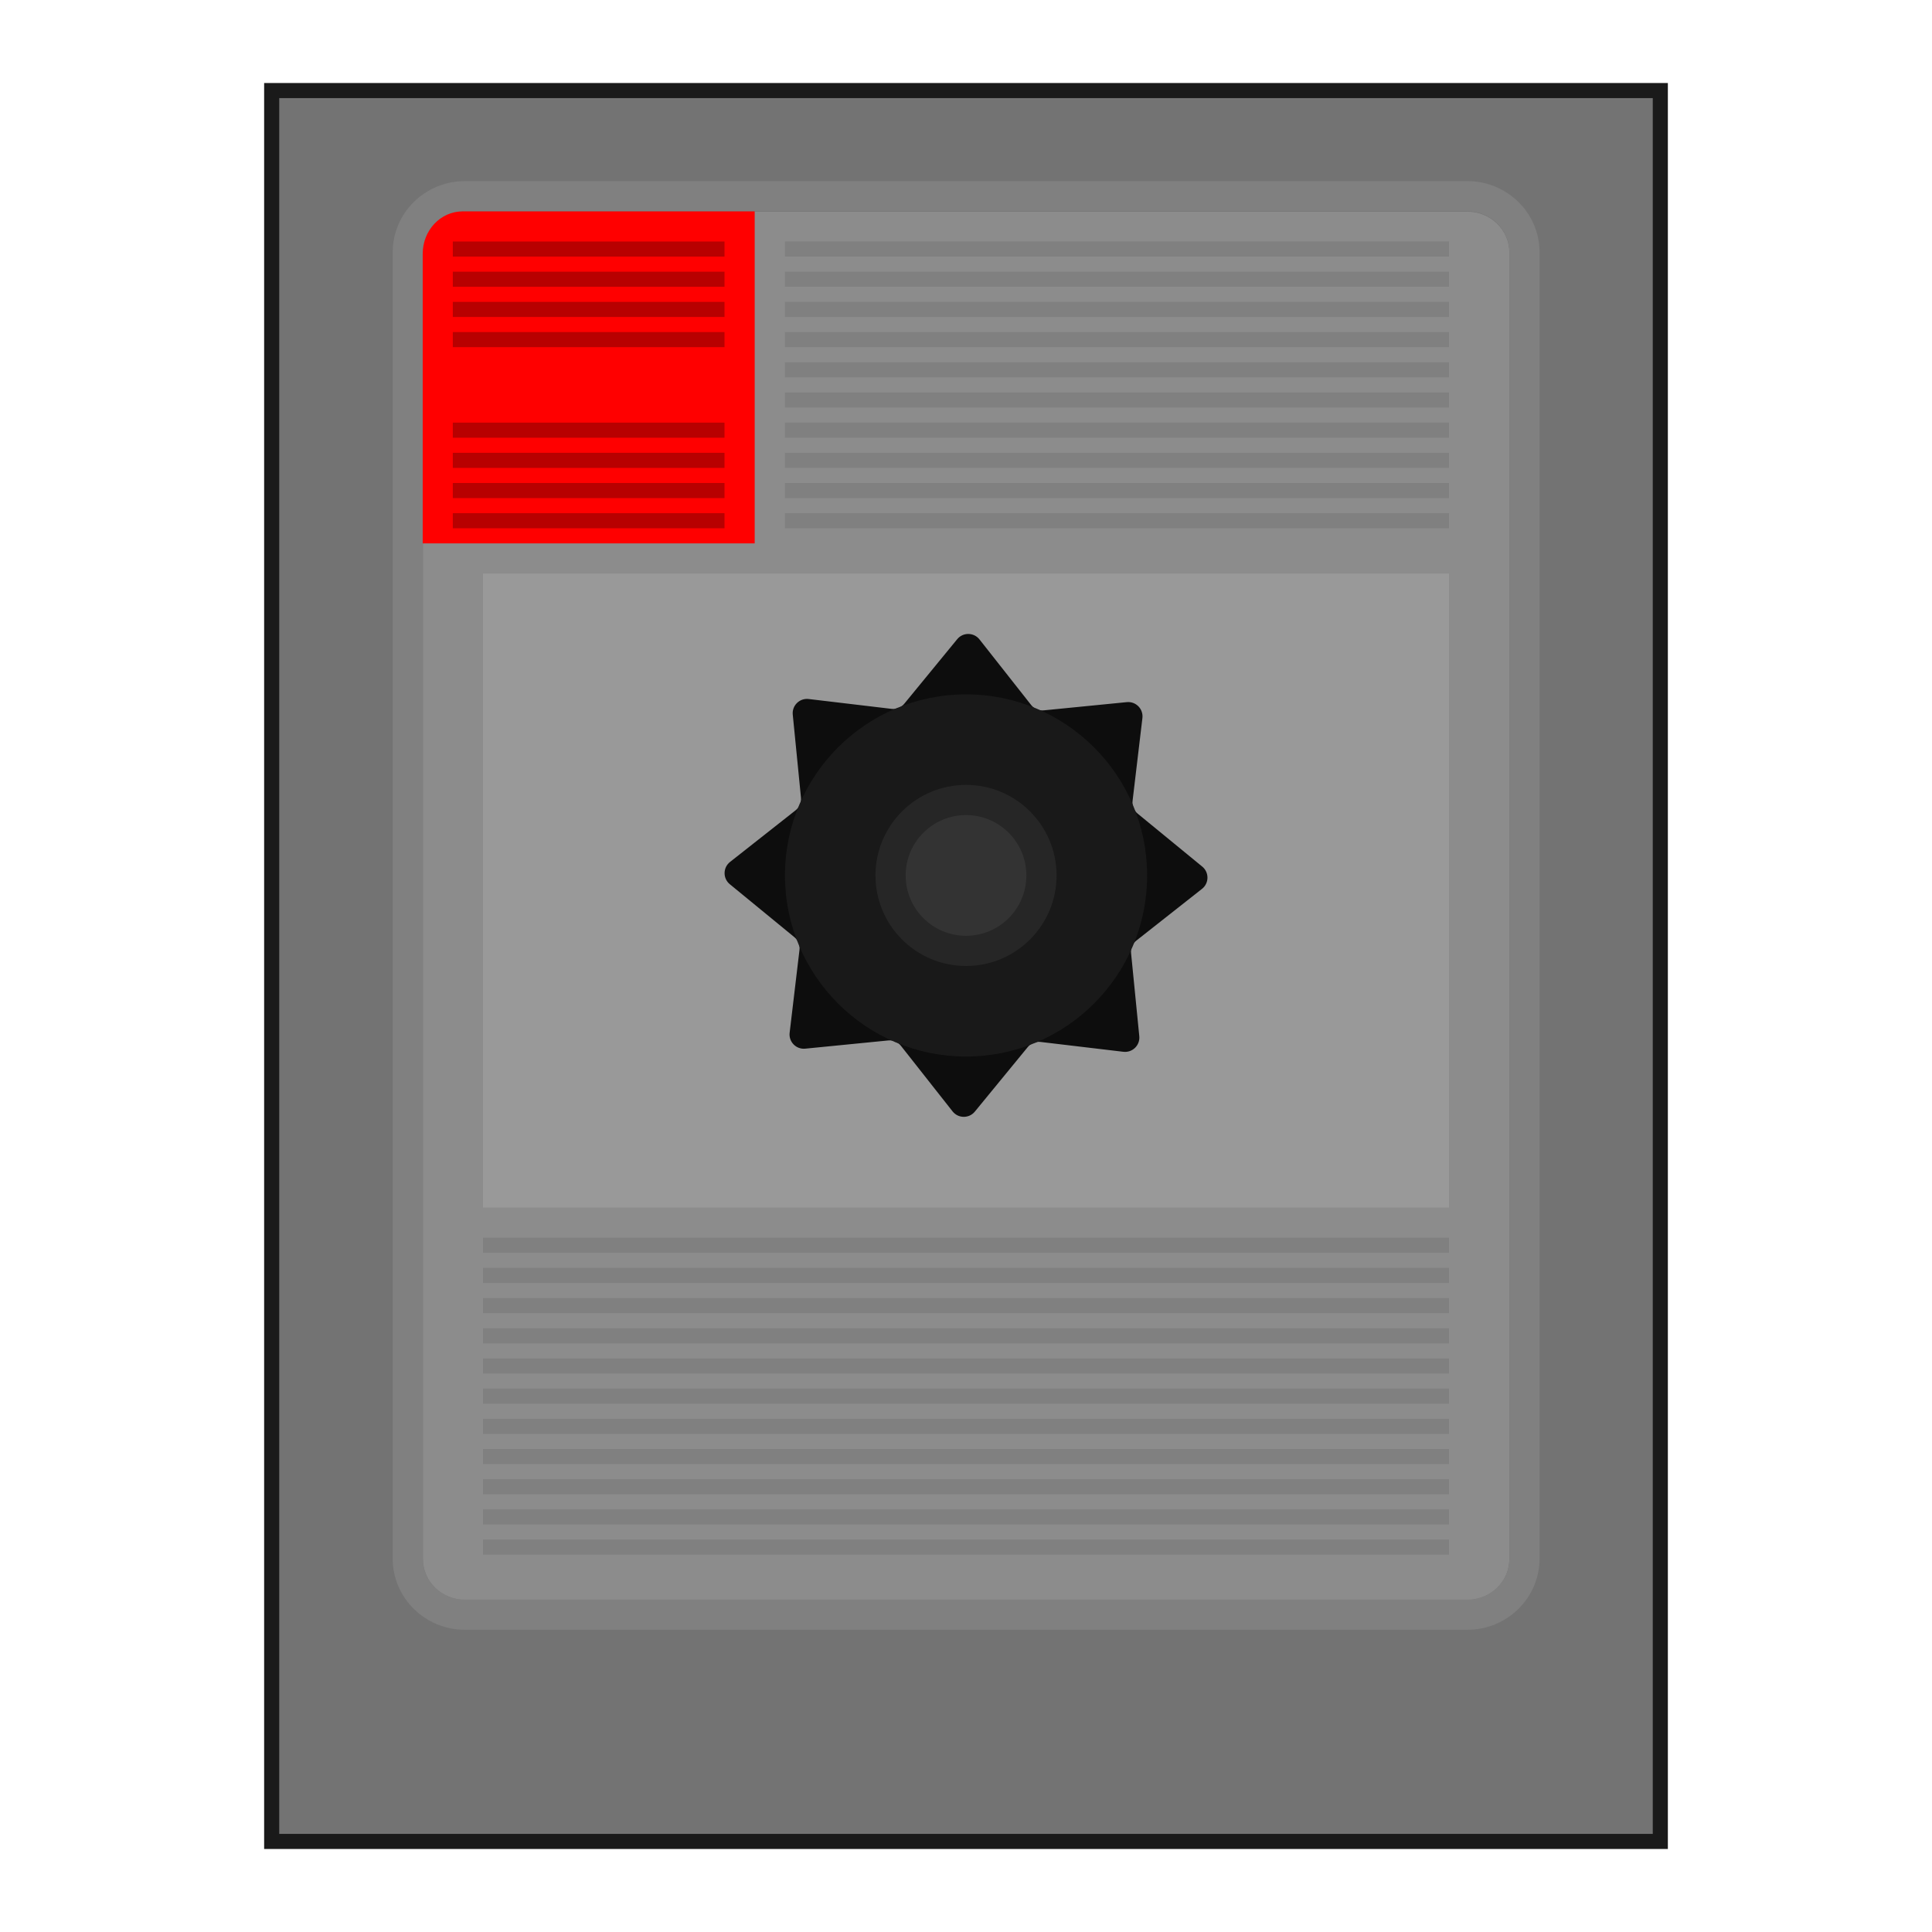 <?xml version="1.0" encoding="UTF-8" standalone="no"?>
<svg
   xmlns:dc="http://purl.org/dc/elements/1.1/"
   xmlns:cc="http://creativecommons.org/ns#"
   xmlns:rdf="http://www.w3.org/1999/02/22-rdf-syntax-ns#"
   xmlns:svg="http://www.w3.org/2000/svg"
   xmlns="http://www.w3.org/2000/svg"
   xmlns:sodipodi="http://sodipodi.sourceforge.net/DTD/sodipodi-0.dtd"
   xmlns:inkscape="http://www.inkscape.org/namespaces/inkscape"
   viewBox="0 0 341.333 341.333"
   height="256"
   width="256"
   xml:space="preserve"
   id="svg2"
   version="1.1"
   sodipodi:docname="Magnavox - Odyssey2.svg"
   inkscape:version="0.92.3 (2405546, 2018-03-11)"><sodipodi:namedview
     pagecolor="#ffffff"
     bordercolor="#666666"
     borderopacity="1"
     objecttolerance="10"
     gridtolerance="10"
     guidetolerance="10"
     inkscape:pageopacity="0"
     inkscape:pageshadow="2"
     inkscape:window-width="1920"
     inkscape:window-height="1001"
     id="namedview67"
     showgrid="false"
     inkscape:pagecheckerboard="true"
     inkscape:zoom="1.9555921"
     inkscape:cx="99.98647"
     inkscape:cy="114.56309"
     inkscape:window-x="-9"
     inkscape:window-y="-9"
     inkscape:window-maximized="1"
     inkscape:current-layer="svg2" /><defs
     id="defs6"><clipPath
       id="clipPath18"
       clipPathUnits="userSpaceOnUse"><path
         id="path16"
         d="M 0,256 H 256 V 0 H 0 Z" /></clipPath><clipPath
       id="clipPath26"
       clipPathUnits="userSpaceOnUse"><path
         id="path24"
         d="M 28,252 H 228 V 4 H 28 Z" /></clipPath><clipPath
       id="clipPath44"
       clipPathUnits="userSpaceOnUse"><path
         id="path42"
         d="M 0,256 H 256 V 0 H 0 Z" /></clipPath></defs><path
     inkscape:connector-curvature="0"
     d="M 293.333,325.333 H 48 V 16 H 293.333 Z"
     style="fill:#737373;fill-opacity:1;fill-rule:nonzero;stroke:#1a1a1a;stroke-width:2.667;stroke-miterlimit:4;stroke-dasharray:none"
     id="path36" /><g
     id="g46"
     transform="matrix(1.333,0,0,-1.333,259.258,282.667)"><path
       inkscape:connector-curvature="0"
       d="m 0,0 h -132.887 c -3.069,0 -5.557,2.429 -5.557,5.425 v 173.15 c 0,2.996 2.488,5.425 5.557,5.425 L 0,184 c 3.069,0 5.556,-2.429 5.556,-5.425 V 5.425 C 5.556,2.429 3.069,0 0,0"
       style="fill:#8c8c8c;fill-opacity:1;fill-rule:nonzero;stroke:none"
       id="path48" /></g><g
     id="g50"
     transform="matrix(1.333,0,0,-1.333,259.258,32)"><path
       inkscape:connector-curvature="0"
       d="m 0,0 h -132.887 c -5.27,0 -9.557,-4.228 -9.557,-9.425 v -173.15 c 0,-5.197 4.287,-9.425 9.557,-9.425 L 0,-192 c 5.269,0 9.556,4.228 9.556,9.425 V -9.425 C 9.556,-4.228 5.269,0 0,0 m 0,-4 c 3.069,0 5.556,-2.429 5.556,-5.425 v -173.15 C 5.556,-185.571 3.069,-188 0,-188 h -132.887 c -3.069,0 -5.557,2.429 -5.557,5.425 v 173.15 c 0,2.996 2.488,5.425 5.557,5.425 L 0,-4"
       style="fill:#808080;fill-opacity:1;fill-rule:nonzero;stroke:none"
       id="path52" /></g><path
     inkscape:connector-curvature="0"
     d="M 256,213.333 H 85.333 V 101.333 H 256 Z"
     style="fill:#999999;fill-opacity:1;fill-rule:nonzero;stroke:none;stroke-width:1.333"
     id="path54" /><path
     inkscape:connector-curvature="0"
     d="M 256,221.333 H 85.333 v -2.667 H 256 Z"
     style="fill:#808080;fill-opacity:1;fill-rule:nonzero;stroke:none;stroke-width:1.333"
     id="path56" /><path
     inkscape:connector-curvature="0"
     d="M 256,226.667 H 85.333 V 224 H 256 Z"
     style="fill:#808080;fill-opacity:1;fill-rule:nonzero;stroke:none;stroke-width:1.333"
     id="path58" /><path
     inkscape:connector-curvature="0"
     d="M 256,232 H 85.333 v -2.667 H 256 Z"
     style="fill:#808080;fill-opacity:1;fill-rule:nonzero;stroke:none;stroke-width:1.333"
     id="path60" /><path
     inkscape:connector-curvature="0"
     d="M 256,237.333 H 85.333 v -2.667 H 256 Z"
     style="fill:#808080;fill-opacity:1;fill-rule:nonzero;stroke:none;stroke-width:1.333"
     id="path62" /><path
     inkscape:connector-curvature="0"
     d="M 256,242.667 H 85.333 V 240 H 256 Z"
     style="fill:#808080;fill-opacity:1;fill-rule:nonzero;stroke:none;stroke-width:1.333"
     id="path64" /><path
     inkscape:connector-curvature="0"
     d="M 256,248 H 85.333 v -2.667 H 256 Z"
     style="fill:#808080;fill-opacity:1;fill-rule:nonzero;stroke:none;stroke-width:1.333"
     id="path66" /><path
     inkscape:connector-curvature="0"
     d="M 256,253.333 H 85.333 v -2.667 H 256 Z"
     style="fill:#808080;fill-opacity:1;fill-rule:nonzero;stroke:none;stroke-width:1.333"
     id="path68" /><path
     inkscape:connector-curvature="0"
     d="M 256,258.667 H 85.333 V 256 H 256 Z"
     style="fill:#808080;fill-opacity:1;fill-rule:nonzero;stroke:none;stroke-width:1.333"
     id="path70" /><path
     inkscape:connector-curvature="0"
     d="M 256,264 H 85.333 v -2.667 H 256 Z"
     style="fill:#808080;fill-opacity:1;fill-rule:nonzero;stroke:none;stroke-width:1.333"
     id="path72" /><path
     inkscape:connector-curvature="0"
     d="M 256,269.333 H 85.333 v -2.667 H 256 Z"
     style="fill:#808080;fill-opacity:1;fill-rule:nonzero;stroke:none;stroke-width:1.333"
     id="path74" /><path
     inkscape:connector-curvature="0"
     d="M 256,274.667 H 85.333 V 272 H 256 Z"
     style="fill:#808080;fill-opacity:1;fill-rule:nonzero;stroke:none;stroke-width:1.333"
     id="path76" /><path
     inkscape:connector-curvature="0"
     d="M 256,45.333 H 138.667 v -2.667 h 117.333 z"
     style="fill:#808080;fill-opacity:1;fill-rule:nonzero;stroke:none;stroke-width:1.333"
     id="path78" /><path
     inkscape:connector-curvature="0"
     d="M 256,50.667 H 138.667 v -2.667 h 117.333 z"
     style="fill:#808080;fill-opacity:1;fill-rule:nonzero;stroke:none;stroke-width:1.333"
     id="path80" /><path
     inkscape:connector-curvature="0"
     d="M 256,56 H 138.667 v -2.667 h 117.333 z"
     style="fill:#808080;fill-opacity:1;fill-rule:nonzero;stroke:none;stroke-width:1.333"
     id="path82" /><path
     inkscape:connector-curvature="0"
     d="M 256,61.333 H 138.667 V 58.667 h 117.333 z"
     style="fill:#808080;fill-opacity:1;fill-rule:nonzero;stroke:none;stroke-width:1.333"
     id="path84" /><path
     inkscape:connector-curvature="0"
     d="M 256,66.667 H 138.667 v -2.667 h 117.333 z"
     style="fill:#808080;fill-opacity:1;fill-rule:nonzero;stroke:none;stroke-width:1.333"
     id="path86" /><path
     inkscape:connector-curvature="0"
     d="M 256,72 H 138.667 v -2.667 h 117.333 z"
     style="fill:#808080;fill-opacity:1;fill-rule:nonzero;stroke:none;stroke-width:1.333"
     id="path88" /><path
     inkscape:connector-curvature="0"
     d="M 256,77.333 H 138.667 V 74.667 h 117.333 z"
     style="fill:#808080;fill-opacity:1;fill-rule:nonzero;stroke:none;stroke-width:1.333"
     id="path90" /><path
     inkscape:connector-curvature="0"
     d="M 256,82.667 H 138.667 v -2.667 h 117.333 z"
     style="fill:#808080;fill-opacity:1;fill-rule:nonzero;stroke:none;stroke-width:1.333"
     id="path92" /><path
     inkscape:connector-curvature="0"
     d="M 256,88 H 138.667 v -2.667 h 117.333 z"
     style="fill:#808080;fill-opacity:1;fill-rule:nonzero;stroke:none;stroke-width:1.333"
     id="path94" /><path
     inkscape:connector-curvature="0"
     d="M 256,93.333 H 138.667 V 90.667 h 117.333 z"
     style="fill:#808080;fill-opacity:1;fill-rule:nonzero;stroke:none;stroke-width:1.333"
     id="path96" /><g
     id="g98"
     transform="matrix(1.333,0,0,-1.333,133.333,96)"><path
       inkscape:connector-curvature="0"
       d="m 0,0 h -44 v 38.383 c 0,3.102 2.364,5.617 5.28,5.617 H 0 Z"
       style="fill:#ff0000;fill-opacity:1;fill-rule:nonzero;stroke:none"
       id="path100" /></g><g
     id="g102"
     transform="matrix(1.333,0,0,-1.333,184.403,125.5)"><path
       inkscape:connector-curvature="0"
       d="m 0,0 11.009,1.089 c 1.204,0.119 2.209,-0.906 2.067,-2.108 l -1.305,-10.986 c -0.076,-0.641 0.18,-1.277 0.68,-1.687 l 8.554,-7.015 c 0.936,-0.767 0.922,-2.202 -0.029,-2.951 l -8.69,-6.846 c -0.508,-0.399 -0.776,-1.03 -0.713,-1.673 l 1.089,-11.01 c 0.119,-1.203 -0.906,-2.208 -2.108,-2.066 l -10.986,1.305 c -0.641,0.076 -1.277,-0.18 -1.687,-0.68 l -7.015,-8.554 c -0.767,-0.936 -2.202,-0.922 -2.951,0.029 l -6.846,8.69 c -0.399,0.508 -1.03,0.776 -1.673,0.713 l -11.01,-1.089 c -1.203,-0.119 -2.208,0.906 -2.066,2.107 l 1.305,10.986 c 0.076,0.642 -0.18,1.278 -0.68,1.687 l -8.554,7.016 c -0.936,0.767 -0.922,2.202 0.029,2.951 l 8.69,6.845 c 0.508,0.4 0.776,1.031 0.713,1.674 l -1.089,11.009 c -0.119,1.204 0.906,2.209 2.107,2.067 l 10.986,-1.305 c 0.642,-0.076 1.278,0.18 1.688,0.68 l 7.015,8.554 c 0.767,0.936 2.202,0.921 2.951,-0.029 L -1.673,0.712 C -1.274,0.205 -0.643,-0.064 0,0"
       style="fill:#0d0d0d;fill-opacity:1;fill-rule:nonzero;stroke:none"
       id="path104" /></g><g
     id="g106"
     transform="matrix(1.333,0,0,-1.333,202.667,154.667)"><path
       inkscape:connector-curvature="0"
       d="m 0,0 c 0,-13.255 -10.745,-24 -24,-24 -13.255,0 -24,10.745 -24,24 0,13.255 10.745,24 24,24 C -10.745,24 0,13.255 0,0"
       style="fill:#191919;fill-opacity:1;fill-rule:nonzero;stroke:none"
       id="path108" /></g><g
     id="g110"
     transform="matrix(1.333,0,0,-1.333,186.667,154.667)"><path
       inkscape:connector-curvature="0"
       d="m 0,0 c 0,-6.627 -5.373,-12 -12,-12 -6.627,0 -12,5.373 -12,12 0,6.627 5.373,12 12,12 C -5.373,12 0,6.627 0,0"
       style="fill:#262626;fill-opacity:1;fill-rule:nonzero;stroke:none"
       id="path112" /></g><g
     id="g114"
     transform="matrix(1.333,0,0,-1.333,181.333,154.667)"><path
       inkscape:connector-curvature="0"
       d="m 0,0 c 0,-4.418 -3.582,-8 -8,-8 -4.418,0 -8,3.582 -8,8 0,4.418 3.582,8 8,8 4.418,0 8,-3.582 8,-8"
       style="fill:#333333;fill-opacity:1;fill-rule:nonzero;stroke:none"
       id="path116" /></g><path
     inkscape:connector-curvature="0"
     d="M 128,45.333 H 80 V 42.667 H 128 Z"
     style="fill:#b80000;fill-opacity:1;fill-rule:nonzero;stroke:none;stroke-width:1.333"
     id="path118" /><path
     inkscape:connector-curvature="0"
     d="M 128,50.667 H 80 V 48 H 128 Z"
     style="fill:#b80000;fill-opacity:1;fill-rule:nonzero;stroke:none;stroke-width:1.333"
     id="path120" /><path
     inkscape:connector-curvature="0"
     d="M 128,56 H 80 V 53.333 H 128 Z"
     style="fill:#b80000;fill-opacity:1;fill-rule:nonzero;stroke:none;stroke-width:1.333"
     id="path122" /><path
     inkscape:connector-curvature="0"
     d="M 128,61.333 H 80 V 58.667 H 128 Z"
     style="fill:#b80000;fill-opacity:1;fill-rule:nonzero;stroke:none;stroke-width:1.333"
     id="path124" /><path
     inkscape:connector-curvature="0"
     d="M 128,77.333 H 80 V 74.667 H 128 Z"
     style="fill:#b80000;fill-opacity:1;fill-rule:nonzero;stroke:none;stroke-width:1.333"
     id="path126" /><path
     inkscape:connector-curvature="0"
     d="M 128,82.667 H 80 V 80 H 128 Z"
     style="fill:#b80000;fill-opacity:1;fill-rule:nonzero;stroke:none;stroke-width:1.333"
     id="path128" /><path
     inkscape:connector-curvature="0"
     d="M 128,88 H 80 V 85.333 H 128 Z"
     style="fill:#b80000;fill-opacity:1;fill-rule:nonzero;stroke:none;stroke-width:1.333"
     id="path130" /><path
     inkscape:connector-curvature="0"
     d="M 128,93.333 H 80 V 90.667 H 128 Z"
     style="fill:#b80000;fill-opacity:1;fill-rule:nonzero;stroke:none;stroke-width:1.333"
     id="path132" /></svg>